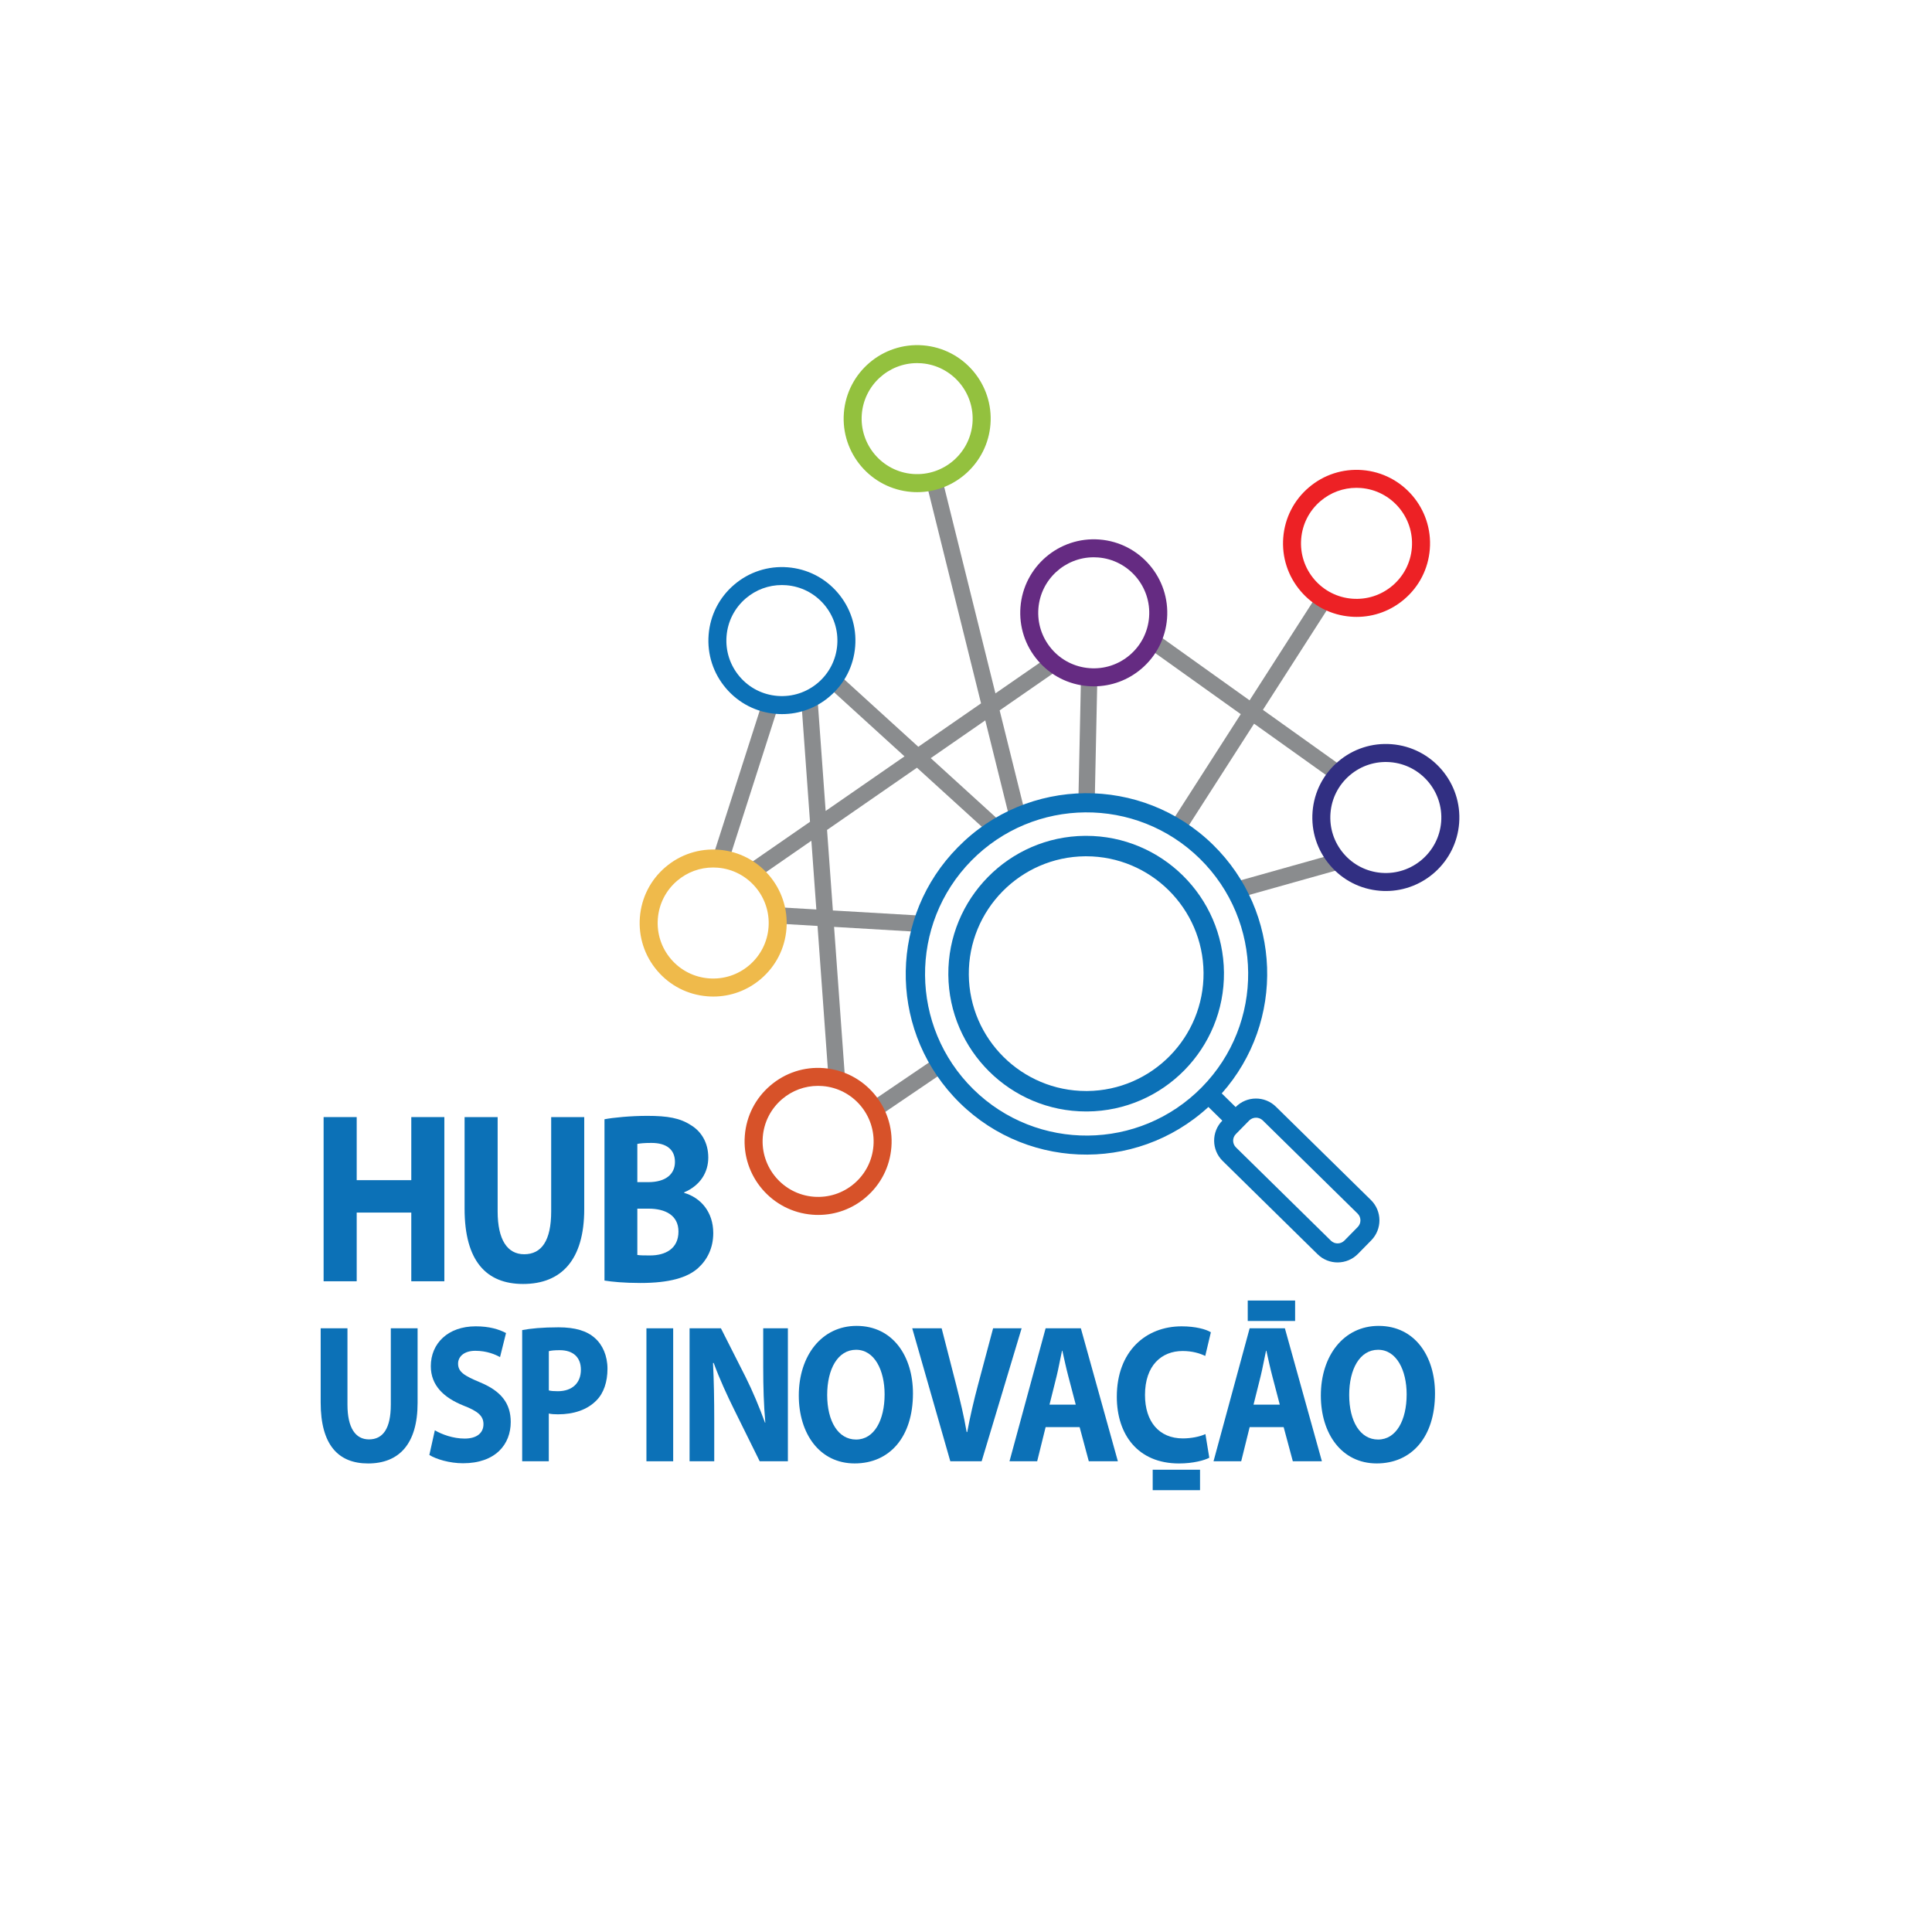<?xml version="1.0" encoding="utf-8"?>
<!-- Generator: Adobe Illustrator 23.1.0, SVG Export Plug-In . SVG Version: 6.00 Build 0)  -->
<svg version="1.1" id="Camada_1" xmlns="http://www.w3.org/2000/svg" xmlns:xlink="http://www.w3.org/1999/xlink" x="0px" y="0px"
	 viewBox="0 0 566.93 566.93" style="enable-background:new 0 0 566.93 566.93;" xml:space="preserve">
<style type="text/css">
	.st0{fill:#0C71B7;}
	.st1{fill:#8A8C8E;}
	.st2{clip-path:url(#SVGID_2_);fill:#93C13E;}
	.st3{fill:#652B82;}
	.st4{fill:#ED2125;}
	.st5{fill:#312F82;}
	.st6{fill:#EFBA4B;}
	.st7{fill:#D75229;}
</style>
<g>
	<polygon class="st0" points="104.67,327.8 104.67,346.31 120.69,346.31 120.69,327.8 130.39,327.8 130.39,375.98 120.69,375.98 
		120.69,355.82 104.67,355.82 104.67,375.98 94.96,375.98 94.96,327.8 104.67,327.8 	"/>
	<path class="st0" d="M146.03,327.8v27.67c0,8.37,2.87,12.58,7.79,12.58c5.11,0,7.92-4,7.92-12.58V327.8h9.7v27.02
		c0,14.87-6.7,21.95-17.94,21.95c-10.85,0-17.17-6.79-17.17-22.09V327.8H146.03L146.03,327.8z"/>
	<path class="st0" d="M177.38,328.44c2.55-0.5,7.66-1,12.58-1c5.94,0,9.58,0.64,12.77,2.72c3,1.79,5.11,5.08,5.11,9.51
		c0,4.22-2.23,8.15-7.09,10.22v0.14c4.92,1.43,8.55,5.65,8.55,11.8c0,4.43-1.79,7.87-4.47,10.29c-3.13,2.79-8.36,4.36-16.92,4.36
		c-4.79,0-8.36-0.36-10.53-0.71V328.44L177.38,328.44z M187.02,346.89h3.19c5.17,0,7.85-2.36,7.85-5.93c0-3.65-2.49-5.58-6.89-5.58
		c-2.17,0-3.38,0.14-4.15,0.29V346.89L187.02,346.89z M187.02,368.26c0.96,0.14,2.11,0.14,3.77,0.14c4.4,0,8.3-1.93,8.3-7.01
		c0-4.79-3.89-6.72-8.75-6.72h-3.32V368.26L187.02,368.26z"/>
	<polygon class="st0" points="352.14,431.28 352.14,437.28 338.25,437.28 338.25,431.28 352.14,431.28 	"/>
	<polygon class="st0" points="380.04,381.63 380.04,387.63 366.14,387.63 366.14,381.63 380.04,381.63 	"/>
	<path class="st0" d="M101.96,389.78v22.41c0,6.77,2.33,10.19,6.31,10.19c4.14,0,6.41-3.24,6.41-10.19v-22.41h7.86v21.89
		c0,12.04-5.43,17.77-14.53,17.77c-8.79,0-13.91-5.5-13.91-17.89v-21.77H101.96L101.96,389.78z"/>
	<path class="st0" d="M127.6,419.71c2.07,1.22,5.38,2.43,8.74,2.43c3.62,0,5.53-1.68,5.53-4.23c0-2.43-1.65-3.82-5.84-5.44
		c-5.79-2.32-9.61-5.91-9.61-11.58c0-6.66,5.01-11.69,13.18-11.69c3.98,0,6.82,0.87,8.89,1.97l-1.76,7.06
		c-1.34-0.75-3.88-1.85-7.24-1.85c-3.41,0-5.07,1.79-5.07,3.76c0,2.49,1.91,3.59,6.46,5.5c6.15,2.55,8.99,6.14,8.99,11.64
		c0,6.54-4.45,12.1-14.01,12.1c-3.98,0-7.91-1.21-9.87-2.43L127.6,419.71L127.6,419.71z"/>
	<path class="st0" d="M153.24,390.3c2.43-0.46,5.84-0.81,10.65-0.81c4.86,0,8.32,1.04,10.65,3.13c2.27,1.97,3.72,5.21,3.72,9.03
		c0,3.82-1.09,7.12-3.21,9.26c-2.69,2.78-6.67,4.11-11.32,4.11c-1.03,0-1.96-0.06-2.69-0.23v14.01h-7.81V390.3L153.24,390.3z
		 M161.05,408.01c0.67,0.17,1.45,0.23,2.64,0.23c4.19,0,6.77-2.37,6.77-6.31c0-3.59-2.22-5.73-6.2-5.73c-1.55,0-2.64,0.11-3.21,0.29
		V408.01L161.05,408.01z"/>
	<polygon class="st0" points="197.54,389.78 197.54,428.8 189.69,428.8 189.69,389.78 197.54,389.78 	"/>
	<path class="st0" d="M202.35,428.8v-39.02h9.2l7.24,14.3c2.07,4.11,4.08,8.97,5.69,13.38h0.1c-0.46-5.15-0.62-10.42-0.62-16.33
		v-11.35h7.24v39.02h-8.27l-7.44-15.05c-2.07-4.17-4.39-9.21-6.05-13.78h-0.21c0.26,5.21,0.36,10.71,0.36,17.08v11.75H202.35
		L202.35,428.8z"/>
	<path class="st0" d="M267.9,408.88c0,12.85-6.88,20.55-17.11,20.55c-10.29,0-16.39-8.74-16.39-19.92c0-11.7,6.72-20.44,16.96-20.44
		C262.06,389.08,267.9,398.05,267.9,408.88L267.9,408.88z M242.73,409.34c0,7.7,3.21,13.08,8.48,13.08c5.32,0,8.37-5.67,8.37-13.26
		c0-7.06-2.95-13.08-8.37-13.08C245.83,396.09,242.73,401.76,242.73,409.34L242.73,409.34z"/>
	<path class="st0" d="M278.86,428.8l-11.17-39.02h8.63l4.24,16.5c1.19,4.69,2.27,9.09,3.1,13.95h0.16
		c0.88-4.69,1.96-9.32,3.15-13.78l4.45-16.68h8.37l-11.73,39.02H278.86L278.86,428.8z"/>
	<path class="st0" d="M306.83,418.78l-2.48,10.02h-8.12l10.6-39.02h10.34l10.86,39.02h-8.53l-2.69-10.02H306.83L306.83,418.78z
		 M315.67,412.18l-2.17-8.28c-0.62-2.32-1.24-5.21-1.76-7.53h-0.1c-0.52,2.32-1.03,5.27-1.6,7.53l-2.07,8.28H315.67L315.67,412.18z"
		/>
	<path class="st0" d="M354.86,427.76c-1.39,0.75-4.7,1.68-8.89,1.68c-12.04,0-18.25-8.45-18.25-19.57
		c0-13.32,8.48-20.67,19.02-20.67c4.08,0,7.19,0.87,8.58,1.74l-1.65,6.95c-1.55-0.75-3.77-1.45-6.62-1.45
		c-6.2,0-11.06,4.23-11.06,12.91c0,7.82,4.14,12.74,11.11,12.74c2.43,0,5.02-0.52,6.62-1.27L354.86,427.76L354.86,427.76z"/>
	<path class="st0" d="M366.7,418.78l-2.48,10.02h-8.12l10.6-39.02h10.34l10.86,39.02h-8.53l-2.69-10.02H366.7L366.7,418.78z
		 M375.54,412.18l-2.17-8.28c-0.62-2.32-1.24-5.21-1.76-7.53h-0.1c-0.52,2.32-1.03,5.27-1.6,7.53l-2.07,8.28H375.54L375.54,412.18z"
		/>
	<path class="st0" d="M421.09,408.88c0,12.85-6.88,20.55-17.11,20.55c-10.29,0-16.39-8.74-16.39-19.92
		c0-11.7,6.72-20.44,16.96-20.44C415.24,389.08,421.09,398.05,421.09,408.88L421.09,408.88z M395.91,409.34
		c0,7.7,3.21,13.08,8.48,13.08c5.33,0,8.38-5.67,8.38-13.26c0-7.06-2.95-13.08-8.38-13.08
		C399.01,396.09,395.91,401.76,395.91,409.34L395.91,409.34z"/>
	<path class="st1" d="M258.06,327.45l-2.7-3.97l18.02-12.23l2.7,3.97L258.06,327.45z M243.11,316.23l-3.21-44.52l-12.13-0.71
		l0.28-4.79l11.5,0.67l-1.46-20.17l-16.36,11.33l-2.73-3.95l18.69-12.94l-2.54-35.18l4.79-0.35l2.34,32.35l23.14-16.02l-22.2-20.21
		l3.23-3.55l23.02,20.95l18.41-12.74l-16.02-64.55l4.66-1.16l15.58,62.78l14.88-10.3l2.73,3.95l-16.37,11.34l7.48,30.13l-4.66,1.16
		l-7.04-28.36l-16,11.08l19.51,17.76l-3.23,3.55l-20.33-18.5l-26.38,18.26l1.71,23.63l26.13,1.53l-0.28,4.79l-25.5-1.5l3.17,43.89
		L243.11,316.23z M363.09,263.58l-1.3-4.62l29.66-8.33l1.3,4.62L363.09,263.58z M214.08,251.85l-4.57-1.46l14.14-44.1l4.57,1.46
		L214.08,251.85z M347.07,244.98l-4.04-2.59l21.06-32.83l-27.97-19.97l2.79-3.91l27.77,19.83l20.11-31.35l4.04,2.59l-20.24,31.55
		l22.03,15.73l-2.79,3.91L368,212.36L347.07,244.98z M321.24,235.28l-4.8-0.1l0.78-37.05l4.8,0.1L321.24,235.28z"/>
	<g>
		<defs>
			<polygon id="SVGID_1_" points="79.33,101.27 487.59,101.27 487.59,465.66 79.33,465.66 79.33,101.27 			"/>
		</defs>
		<clipPath id="SVGID_2_">
			<use xlink:href="#SVGID_1_"  style="overflow:visible;"/>
		</clipPath>
		<path class="st2" d="M269.15,144.42c-0.57,0-1.13-0.02-1.71-0.07c-11.86-0.93-20.75-11.34-19.81-23.2
			c0.93-11.86,11.34-20.74,23.2-19.81c11.86,0.93,20.75,11.34,19.81,23.2C289.75,135.82,280.28,144.42,269.15,144.42z
			 M269.12,106.55c-8.41,0-15.56,6.49-16.23,15.01c-0.7,8.96,6.01,16.82,14.96,17.52l0,0c8.95,0.7,16.81-6.01,17.52-14.96
			c0.7-8.96-6.01-16.81-14.96-17.52C269.97,106.57,269.54,106.55,269.12,106.55z"/>
	</g>
	<path class="st0" d="M229.48,209.55c-0.57,0-1.15-0.02-1.73-0.07c-5.74-0.45-10.97-3.11-14.71-7.5c-3.74-4.38-5.55-9.96-5.1-15.7
		c0.45-5.74,3.11-10.97,7.5-14.71c4.38-3.74,9.96-5.55,15.7-5.1c5.74,0.45,10.97,3.11,14.71,7.5c3.74,4.38,5.55,9.96,5.1,15.7
		c-0.45,5.74-3.11,10.97-7.5,14.71C239.52,207.75,234.61,209.55,229.48,209.55z M229.42,171.68c-3.87,0-7.58,1.36-10.56,3.9
		c-3.31,2.83-5.32,6.77-5.66,11.11c-0.34,4.34,1.03,8.55,3.85,11.86s6.77,5.32,11.11,5.66l0,0c4.34,0.34,8.55-1.03,11.86-3.85
		c3.31-2.83,5.32-6.77,5.66-11.11c0.34-4.34-1.03-8.55-3.85-11.86c-2.83-3.31-6.77-5.32-11.11-5.66
		C230.29,171.7,229.86,171.68,229.42,171.68z"/>
	<path class="st3" d="M320.99,201.4c-0.57,0-1.15-0.02-1.73-0.07c-5.74-0.45-10.97-3.11-14.71-7.5c-3.74-4.38-5.55-9.96-5.1-15.7
		c0.93-11.86,11.34-20.74,23.2-19.81c11.86,0.93,20.75,11.34,19.81,23.2c-0.45,5.74-3.12,10.97-7.5,14.71
		C331.02,199.59,326.12,201.39,320.99,201.4z M320.94,163.53c-8.41,0-15.56,6.49-16.23,15.01c-0.34,4.34,1.03,8.55,3.85,11.86
		s6.77,5.32,11.11,5.66l0,0c4.35,0.35,8.55-1.03,11.86-3.85c3.31-2.83,5.32-6.77,5.66-11.11c0.7-8.96-6.01-16.82-14.96-17.52
		C321.8,163.55,321.37,163.53,320.94,163.53z"/>
	<path class="st4" d="M398.1,181.02c-0.57,0-1.15-0.02-1.73-0.07c-5.75-0.45-10.97-3.11-14.71-7.5c-3.74-4.38-5.55-9.96-5.1-15.7
		c0.45-5.74,3.11-10.97,7.5-14.71c4.38-3.74,9.96-5.55,15.7-5.1c11.86,0.93,20.75,11.34,19.81,23.2c-0.45,5.74-3.11,10.97-7.5,14.71
		C408.13,179.21,403.23,181.02,398.1,181.02z M398.04,143.15c-3.87,0-7.58,1.36-10.56,3.9c-3.31,2.83-5.32,6.77-5.66,11.11
		c-0.34,4.34,1.03,8.55,3.85,11.86c2.83,3.31,6.77,5.32,11.11,5.66l0,0c4.33,0.34,8.55-1.03,11.86-3.85
		c3.31-2.83,5.32-6.77,5.66-11.11c0.7-8.96-6.01-16.81-14.96-17.52C398.91,143.17,398.47,143.15,398.04,143.15z"/>
	<path class="st5" d="M406.68,261.46c-0.56,0-1.13-0.02-1.71-0.07l0,0c-5.75-0.45-10.97-3.11-14.71-7.5
		c-3.74-4.38-5.55-9.96-5.1-15.7c0.45-5.74,3.11-10.97,7.5-14.71c4.38-3.74,9.97-5.55,15.7-5.1c11.86,0.93,20.75,11.34,19.81,23.2
		C427.28,252.87,417.81,261.46,406.68,261.46z M405.38,256.13c8.95,0.7,16.81-6.01,17.52-14.96c0.7-8.96-6.01-16.81-14.96-17.52
		c-4.33-0.34-8.55,1.03-11.86,3.85c-3.31,2.83-5.32,6.77-5.66,11.11s1.03,8.55,3.85,11.86S401.05,255.79,405.38,256.13
		L405.38,256.13z"/>
	<path class="st6" d="M209.31,292.43c-0.57,0-1.15-0.02-1.73-0.07l0,0c-5.74-0.45-10.97-3.11-14.71-7.5
		c-3.74-4.38-5.55-9.96-5.1-15.7c0.45-5.74,3.11-10.97,7.5-14.71c4.38-3.74,9.96-5.55,15.7-5.1c11.86,0.93,20.75,11.34,19.81,23.2
		c-0.45,5.74-3.11,10.97-7.5,14.71C219.35,290.62,214.44,292.43,209.31,292.43z M209.25,254.56c-3.87,0-7.58,1.36-10.55,3.9
		c-3.31,2.83-5.32,6.77-5.66,11.11c-0.34,4.34,1.03,8.55,3.85,11.86c2.83,3.31,6.77,5.32,11.11,5.66l0,0
		c4.34,0.34,8.55-1.03,11.86-3.85c3.31-2.83,5.32-6.77,5.66-11.11c0.7-8.96-6.01-16.82-14.96-17.52
		C210.12,254.58,209.68,254.56,209.25,254.56z"/>
	<path class="st7" d="M240.1,356.51c-0.57,0-1.15-0.02-1.73-0.07c-11.86-0.93-20.75-11.34-19.81-23.2
		c0.45-5.75,3.11-10.97,7.5-14.71c4.38-3.74,9.96-5.56,15.7-5.1c11.86,0.93,20.75,11.34,19.81,23.2c-0.45,5.75-3.11,10.97-7.5,14.71
		C250.14,354.71,245.23,356.51,240.1,356.51z M240.04,318.64c-3.87,0-7.58,1.36-10.55,3.9c-3.31,2.83-5.32,6.77-5.66,11.11
		c-0.7,8.96,6.01,16.82,14.96,17.52h0c4.34,0.34,8.55-1.03,11.86-3.85c3.31-2.83,5.32-6.77,5.66-11.11
		c0.7-8.96-6.01-16.82-14.96-17.52C240.91,318.66,240.47,318.64,240.04,318.64z"/>
	<path class="st0" d="M285.61,319.63c18.68,18.36,48.7,18.09,67.06-0.59c18.36-18.68,18.09-48.7-0.58-67.06
		c-18.68-18.36-48.7-18.09-67.06,0.58C266.69,271.25,266.96,301.25,285.61,319.63 M362.69,336.7l27.86,27.37
		c1.1,1.08,2.86,1.06,3.95-0.03l3.91-3.98c1.08-1.1,1.06-2.86-0.03-3.94l-27.86-27.37c-1.11-1.04-2.85-1.03-3.94,0.04l-3.91,3.98
		C361.57,333.86,361.59,335.62,362.69,336.7 M281.05,248.65c20.47-20.89,54-21.23,74.9-0.76c20.16,19.76,21.29,51.85,2.56,72.96
		l4.08,4.01c3.24-3.3,8.54-3.34,11.83-0.1h0l27.86,27.37c3.3,3.24,3.34,8.54,0.1,11.84h0l-3.91,3.98c-3.24,3.29-8.54,3.34-11.83,0.1
		l-27.86-27.38c-3.3-3.24-3.34-8.54-0.1-11.83h0l-4.08-4.01c-21.53,19.8-55.04,18.4-74.84-3.13
		C260.63,300.91,261.2,268.76,281.05,248.65"/>
	<path class="st0" d="M318.72,326.15c-22.14,0-40.24-17.91-40.44-40.09c-0.19-22.3,17.79-40.6,40.09-40.79c0.12,0,0.24,0,0.36,0
		c22.14,0,40.24,17.91,40.43,40.09c0.2,22.3-17.79,40.6-40.08,40.79l0,0C318.96,326.15,318.84,326.15,318.72,326.15z M318.73,251.27
		c-0.1,0-0.2,0-0.3,0c-18.99,0.17-34.3,15.75-34.14,34.74c0.16,18.89,15.58,34.14,34.44,34.14c0.1,0,0.2,0,0.3,0l0,0
		c18.99-0.17,34.3-15.75,34.14-34.74C353,266.52,337.58,251.27,318.73,251.27z"/>
</g>
</svg>
